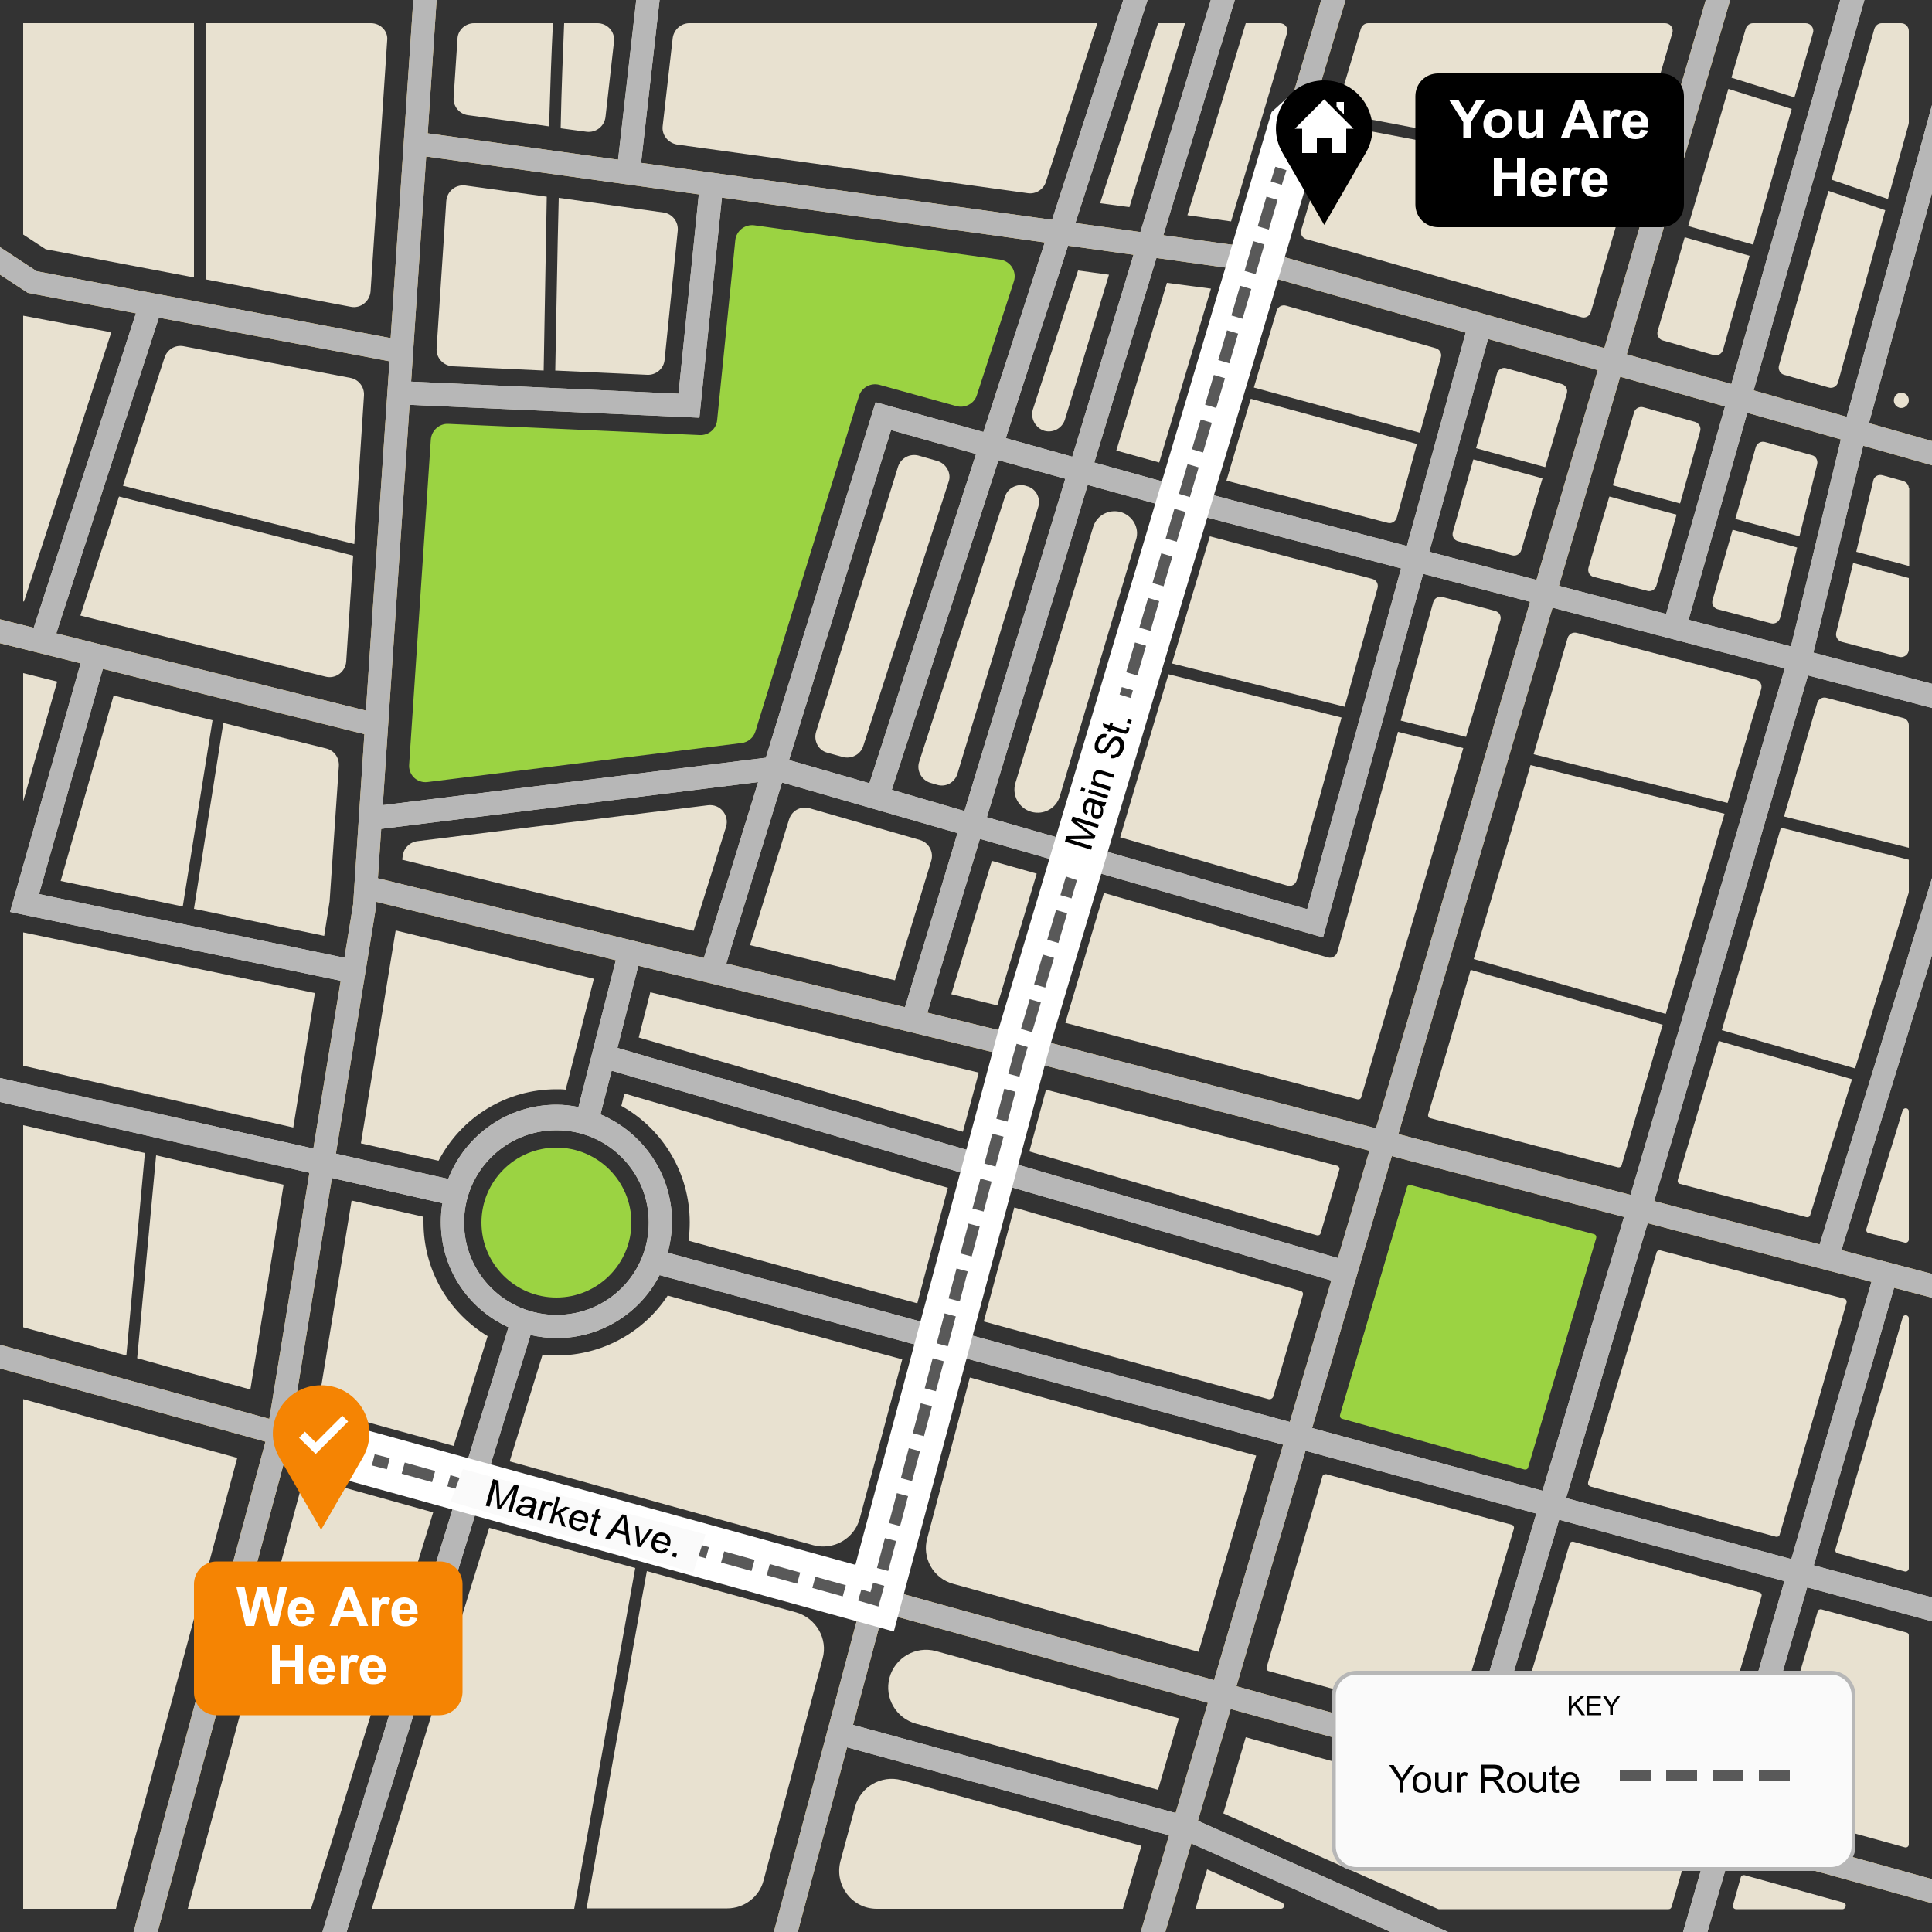 <?xml version="1.0" encoding="utf-8"?>
<!-- Generator: Adobe Illustrator 24.0.2, SVG Export Plug-In . SVG Version: 6.00 Build 0)  -->
<svg version="1.1" id="Layer_1" xmlns="http://www.w3.org/2000/svg" xmlns:xlink="http://www.w3.org/1999/xlink" x="0px" y="0px"
	 viewBox="0 0 500 500" style="enable-background:new 0 0 500 500;" xml:space="preserve">
<rect x="0" y="0" width="500" height="500" fill="#333333" stroke="none"/>
<style type="text/css">
	.st0{clip-path:url(#SVGID_2_);}
	.st1{fill:#E8E1D0;}
	.st2{fill:#FBD676;}
	.st3{clip-path:url(#SVGID_4_);}
	.st4{fill:#B7B7B7;}
	.st5{clip-path:url(#SVGID_6_);}
	.st6{fill:#9BD342;}
	.st7{clip-path:url(#SVGID_8_);fill:#FAFAFA;stroke:#FFFFFF;stroke-width:8;stroke-miterlimit:10;}
	.st8{clip-path:url(#SVGID_10_);}
	.st9{fill:#F58403;}
	.st10{fill:#FFFFFF;}
	.st11{clip-path:url(#SVGID_12_);}
	.st12{fill:#FAFAFA;stroke:#B7B7B7;stroke-miterlimit:10;}
	.st13{fill:none;stroke:#595959;stroke-width:3;stroke-miterlimit:10;}
	.st14{fill:none;stroke:#595959;stroke-width:3;stroke-miterlimit:10;stroke-dasharray:8.021,4.01;}
	.st15{fill:none;stroke:#595959;stroke-width:3;stroke-miterlimit:10;stroke-dasharray:8.171,4.086;}
	.st16{fill:none;stroke:#595959;stroke-width:3;stroke-miterlimit:10;stroke-dasharray:8,4;}
	.st17{fill:#FAFAFA;}
</style>
<g id="Object">
	<g>
		<g>
			<defs>
				<rect id="SVGID_1_" width="500" height="500"/>
			</defs>
			<clipPath id="SVGID_2_">
				<use xlink:href="#SVGID_1_"  style="overflow:visible;"/>
			</clipPath>
			<g class="st0">
				<g>
					
						<rect x="127.9" y="4.5" transform="matrix(0.113 -0.994 0.994 0.113 140.536 172.349)" class="st1" width="77.8" height="6"/>
					<polygon class="st1" points="187.3,46.5 181.3,45.9 175.6,101.9 102.6,98.6 102.3,104.6 181,108.1 					"/>
					<path class="st1" d="M475.2,328l43-140.1l34.1,9l1.5-5.8l-84.5-22.2l13.6-56.5l33-120.6l0.4-1.4l-5.8-1.6l-33.4,122.1
						l-13.6,56.4l-26.5-6.9l54.1-190.7l-5.8-1.6l-54.1,190.8l-61.3-16.1l16.4-59.4l-5.8-1.6l-16.4,59.5l-56.8-14.9l-24.1-6.7
						l43.1-141.9l-5.7-1.7l-43.1,142.1l-17.2-4.8L305-24.8l-5.7-1.8l-44.8,138.4l-27.9-7.7l-28.4,92L94,209l0.7,6l101.5-12.6
						L180.9,252l5.7,1.8l15.8-51.3l45.4,13.1L233,264.7l5.7,1.7l14.9-49.3l88.8,25.5l25.9-94.1l93.6,24.5l-40.7,138.9l-22,73.9
						l-226.4-61.6c0.7-2.6,1.1-5.3,1.1-8.1c0-12.1-7.4-23-18.5-27.7l2.9-11.3l190.4,55.5l1.7-5.8l-190.6-55.6l6.6-26l-5.8-1.5
						l-10.9,42.8c-1.9-0.4-3.8-0.6-5.7-0.6c-12.5,0-23.5,7.7-28,19.2L-9.7,276.8l-20.9,67.3l5.7,1.8l19.3-62l120.1,27.5
						c-0.3,1.6-0.4,3.3-0.4,4.9c0,11.8,6.8,22.3,17.5,27.2L76.4,522.9l5.7,1.8l55.2-179.2c2.2,0.5,4.5,0.8,6.8,0.8
						c11.2,0,21.5-6.3,26.6-16.3l226.9,61.7l-19.4,65.4l5.8,1.7l19.5-65.5l58.3,15.9l-30.9,107l-0.4,1.4l5.8,1.7l31.4-108.5
						l77.5,21.1l1.6-5.8l-77.4-21l22-76l-5.8-1.7l-22,76.1l-58.3-15.8l21.9-73.8l40.7-139.1l44.6,11.7l-42.9,139.9L475.2,328z
						 M255.4,211.5l26.1-86l24.3,6.7l56.8,14.9l-24.3,88.2L255.4,211.5z M230.8,204.4l27.6-85.3l17.3,4.8l-26.1,86L230.8,204.4z
						 M252.6,117.5L225,202.7l-20.8-6l26.4-85.4L252.6,117.5z M144,340.3c-13.2,0-23.9-10.7-23.9-23.9s10.7-23.9,23.9-23.9
						s23.9,10.7,23.9,23.9S157.3,340.3,144,340.3z"/>
					<polygon class="st1" points="93.6,248.8 10.1,231.4 27.8,168.9 22.1,167.3 2.6,236 92.4,254.7 					"/>
					
						<rect x="-22.5" y="119.5" transform="matrix(0.309 -0.951 0.951 0.309 -99.309 108.288)" class="st1" width="94.7" height="6"/>
					<polygon class="st1" points="216.4,445.2 214.8,451 305.2,475.7 423.8,528.4 425.1,529 427.6,523.5 307.5,470.1 					"/>
				</g>
				<path class="st2" d="M550.9,349.2l1.5-5.8l-190.5-49.9c19.7-67.3,40.5-138.3,57.4-196l128.2,36.4l1.6-5.8L421,91.7
					C440.5,25,454.4-22.7,454.6-23.7l-5.9-1.3c-0.5,1.9-14.3,49.2-33.5,115.1l-86.5-24.6l29.9-100.3l-5.8-1.7L322.9,63.9L110.7,34.5
					l3.9-58.6l-6-0.4l-7.5,112L9.5,70.2l-54.2-35.6l-3.3,5L7.2,75.8l93.6,17.7l-6.1,90.4l-130.3-32.5l-1.5,5.8L94.3,190l-2.9,44
					L69.7,367.2C-15.2,343.8-58.3,332-59,332v3.4l-0.5,2.5c2.5,0.5,55.4,15.1,128.2,35.2L24.1,538.9l5.8,1.6l44.6-165.7
					c44.7,12.3,96.4,26.6,148.2,41L193.6,525l5.8,1.5l29.1-109.1c28.4,7.9,56.8,15.7,84.1,23.3c-13.1,44.7-21.8,74.3-22.1,75.6
					l5.8,1.7c3.2-10.9,11.3-38.4,22.2-75.7c105.1,29.1,191.7,53.1,193.9,53.7l1.6-5.8c-71.4-19.8-136-37.7-194-53.8
					c11.3-38.6,25.4-86.7,40.2-137.2L550.9,349.2z M413.5,95.8c-16.9,57.8-37.7,129-57.4,196.2l-88-23.1L327,71.2L413.5,95.8z
					 M321.1,69.8l-58.9,197.7L97.8,227.3l12.5-186.8L321.1,69.8z M75.5,368.8l21.8-134v-0.1l0.1-1.3l163.2,39.8l-36.4,136.7
					C165.6,393.7,116,380,75.5,368.8z M314.2,434.8c-29.9-8.3-57.9-16-84.2-23.3l36.4-136.8l88,23.1
					C339.5,348.5,325.4,396.7,314.2,434.8z"/>
			</g>
		</g>
		<g>
			<defs>
				<rect id="SVGID_3_" width="500" height="500"/>
			</defs>
			<clipPath id="SVGID_4_">
				<use xlink:href="#SVGID_3_"  style="overflow:visible;"/>
			</clipPath>
			<g class="st3">
				<g>
					
						<rect x="127.9" y="4.5" transform="matrix(0.113 -0.994 0.994 0.113 140.536 172.349)" class="st4" width="77.8" height="6"/>
					<polygon class="st4" points="187.3,46.5 181.3,45.9 175.6,101.9 102.6,98.6 102.3,104.6 181,108.1 					"/>
					<path class="st4" d="M475.2,328l43-140.1l34.1,9l1.5-5.8l-84.5-22.2l13.6-56.5l33-120.6l0.4-1.4l-5.8-1.6l-33.4,122.1
						l-13.6,56.4l-26.5-6.9l54.1-190.7l-5.8-1.6l-54.1,190.8l-61.3-16.1l16.4-59.4l-5.8-1.6l-16.4,59.5l-56.8-14.9l-24.1-6.7
						l43.1-141.9l-5.7-1.7l-43.1,142.1l-17.2-4.8L305-24.8l-5.7-1.8l-44.8,138.4l-27.9-7.7l-28.4,92L94,209l0.7,6l101.5-12.6
						L180.9,252l5.7,1.8l15.8-51.3l45.4,13.1L233,264.7l5.7,1.7l14.9-49.3l88.8,25.5l25.9-94.1l93.6,24.5l-40.7,138.9l-22,73.9
						l-226.4-61.6c0.7-2.6,1.1-5.3,1.1-8.1c0-12.1-7.4-23-18.5-27.7l2.9-11.3l190.4,55.5l1.7-5.8l-190.6-55.6l6.6-26l-5.8-1.5
						l-10.9,42.8c-1.9-0.4-3.8-0.6-5.7-0.6c-12.5,0-23.5,7.7-28,19.2L-9.7,276.8l-20.9,67.3l5.7,1.8l19.3-62l120.1,27.5
						c-0.3,1.6-0.4,3.3-0.4,4.9c0,11.8,6.8,22.3,17.5,27.2L76.4,522.9l5.7,1.8l55.2-179.2c2.2,0.5,4.5,0.8,6.8,0.8
						c11.2,0,21.5-6.3,26.6-16.3l226.9,61.7l-19.4,65.4l5.8,1.7l19.5-65.5l58.3,15.9l-30.9,107l-0.4,1.4l5.8,1.7l31.4-108.5
						l77.5,21.1l1.6-5.8l-77.4-21l22-76l-5.8-1.7l-22,76.1l-58.3-15.8l21.9-73.8l40.7-139.1l44.6,11.7l-42.9,139.9L475.2,328z
						 M255.4,211.5l26.1-86l24.3,6.7l56.8,14.9l-24.3,88.2L255.4,211.5z M230.8,204.4l27.6-85.3l17.3,4.8l-26.1,86L230.8,204.4z
						 M252.6,117.5L225,202.7l-20.8-6l26.4-85.4L252.6,117.5z M144,340.3c-13.2,0-23.9-10.7-23.9-23.9s10.7-23.9,23.9-23.9
						s23.9,10.7,23.9,23.9S157.3,340.3,144,340.3z"/>
					<polygon class="st4" points="93.6,248.8 10.1,231.4 27.8,168.9 22.1,167.3 2.6,236 92.4,254.7 					"/>
					
						<rect x="-22.5" y="119.5" transform="matrix(0.309 -0.951 0.951 0.309 -99.309 108.288)" class="st4" width="94.7" height="6"/>
					<polygon class="st4" points="216.4,445.2 214.8,451 305.2,475.7 423.8,528.4 425.1,529 427.6,523.5 307.5,470.1 					"/>
				</g>
				<path class="st4" d="M550.9,349.2l1.5-5.8l-190.5-49.9c19.7-67.3,40.5-138.3,57.4-196l128.2,36.4l1.6-5.8L421,91.7
					C440.5,25,454.4-22.7,454.6-23.7l-5.9-1.3c-0.5,1.9-14.3,49.2-33.5,115.1l-86.5-24.6l29.9-100.3l-5.8-1.7L322.9,63.9L110.7,34.5
					l3.9-58.6l-6-0.4l-7.5,112L9.5,70.2l-54.2-35.6l-3.3,5L7.2,75.8l93.6,17.7l-6.1,90.4l-130.3-32.5l-1.5,5.8L94.3,190l-2.9,44
					L69.7,367.2C-15.2,343.8-58.3,332-59,332v3.4l-0.5,2.5c2.5,0.5,55.4,15.1,128.2,35.2L24.1,538.9l5.8,1.6l44.6-165.7
					c44.7,12.3,96.4,26.6,148.2,41L193.6,525l5.8,1.5l29.1-109.1c28.4,7.9,56.8,15.7,84.1,23.3c-13.1,44.7-21.8,74.3-22.1,75.6
					l5.8,1.7c3.2-10.9,11.3-38.4,22.2-75.7c105.1,29.1,191.7,53.1,193.9,53.7l1.6-5.8c-71.4-19.8-136-37.7-194-53.8
					c11.3-38.6,25.4-86.7,40.2-137.2L550.9,349.2z M413.5,95.8c-16.9,57.8-37.7,129-57.4,196.2l-88-23.1L327,71.2L413.5,95.8z
					 M321.1,69.8l-58.9,197.7L97.8,227.3l12.5-186.8L321.1,69.8z M75.5,368.8l21.8-134v-0.1l0.1-1.3l163.2,39.8l-36.4,136.7
					C165.6,393.7,116,380,75.5,368.8z M314.2,434.8c-29.9-8.3-57.9-16-84.2-23.3l36.4-136.8l88,23.1
					C339.5,348.5,325.4,396.7,314.2,434.8z"/>
			</g>
		</g>
		<g>
			<defs>
				<rect id="SVGID_5_" width="500" height="500"/>
			</defs>
			<clipPath id="SVGID_6_">
				<use xlink:href="#SVGID_5_"  style="overflow:visible;"/>
			</clipPath>
			<g class="st5">
				<path class="st1" d="M242.6,119.3l-4.9-1.4c-2.3-0.6-4.6,0.7-5.3,2.9l-21.2,68.6c-0.7,2.3,0.6,4.8,2.9,5.4l4,1.1
					c2.2,0.6,4.6-0.6,5.3-2.8l22.1-68.4C246.3,122.5,244.9,120,242.6,119.3z"/>
				<path class="st1" d="M270.3,111.5c2.3,0.6,4.6-0.7,5.3-2.9L287,71.1l-8-1.1l-11.7,36C266.6,108.3,268,110.8,270.3,111.5z"/>
				<path class="st1" d="M265.4,125.7c-2.2-0.6-4.6,0.6-5.3,2.8l-22.2,68.6c-0.8,2.3,0.6,4.8,2.9,5.5l1.7,0.5
					c2.3,0.7,4.6-0.6,5.3-2.9l20.9-69c0.7-2.3-0.6-4.8-3-5.4L265.4,125.7z"/>
				<path class="st1" d="M376,137.7c-0.3,1.1,0.3,2.1,1.4,2.4l13.9,3.6c1,0.3,2.1-0.3,2.4-1.3c1.8-6.3,3.7-12.5,5.5-18.6l-17.9-4.9
					L376,137.7z"/>
				<path class="st1" d="M405.5,101.8c0.3-1-0.3-2.1-1.3-2.4l-14.4-4.1c-1-0.3-2.1,0.3-2.4,1.4L382,116l17.9,4.9
					C401.8,114.4,403.7,108,405.5,101.8z"/>
				<polygon class="st1" points="313.4,74.7 302,73.2 288.9,116.6 300,119.7 				"/>
				<path class="st1" d="M317.4,124.4l41.7,10.9c1,0.3,2.1-0.3,2.4-1.4l5.2-19l-43-11.7L317.4,124.4z"/>
				<path class="st1" d="M372.9,92.5c0.3-1-0.3-2.1-1.4-2.4l-38.7-11c-1-0.3-2.1,0.3-2.4,1.3l-5.9,19.9l43,11.7L372.9,92.5z"/>
				<path class="st1" d="M204.2,212.1l-10.1,32.5l37.5,9.1l9.4-30.9c0.7-2.3-0.6-4.7-2.9-5.4l-28.5-8.2
					C207.2,208.5,204.9,209.8,204.2,212.1z"/>
				<path class="st6" d="M412.5,319.4l-47.4-12.7c-0.4-0.1-0.9,0.1-1,0.6l-17.3,58.9c-0.1,0.4,0.1,0.9,0.6,1l47.1,13.1
					c0.4,0.1,0.9-0.1,1-0.6l17.6-59.3C413.2,320,413,319.5,412.5,319.4z"/>
				<path class="st1" d="M346.1,301.7L270.7,282l-4.3,16l74.4,21.7c0.4,0.1,0.9-0.1,1-0.6l4.8-16.3
					C346.8,302.3,346.5,301.9,346.1,301.7z"/>
				<path class="st1" d="M246.7,409.9c20.2,5.6,41.3,11.4,63.5,17.6l14.9-50.8L251,356.5L240,398
					C238.5,403.1,241.5,408.5,246.7,409.9z"/>
				<path class="st1" d="M411.6,384.7l48,13c0.4,0.1,0.9-0.1,1-0.6l17.3-60c0.1-0.4-0.1-0.9-0.6-1l-47.6-12.5
					c-0.4-0.1-0.9,0.1-1,0.6L411,383.6C410.9,384.1,411.1,384.5,411.6,384.7z"/>
				<path class="st1" d="M187.9,214c0.9-3-1.5-6-4.7-5.6l-75.2,9.3c-2.1,0.3-3.6,1.9-3.8,4l-0.1,0.8l75.4,18.4L187.9,214z"/>
				<path class="st1" d="M126.2,345.8c-10.2-6.2-16.6-17.2-16.6-29.5c0-0.5,0-0.9,0-1.4L91,310.7l-8.8,53.8
					c11.1,3.1,22.8,6.3,35.2,9.7L126.2,345.8z"/>
				<path class="st1" d="M222.5,393l11-41.2l-60.7-16.5c-6.3,9.6-17.1,15.5-28.8,15.5c-1.2,0-2.4-0.1-3.6-0.2l-8.5,27.6
					c23.9,6.6,50.1,13.9,78.6,21.7C215.7,401.3,221.1,398.2,222.5,393z"/>
				<polygon class="st1" points="29.4,180 15.7,228 47.3,234.6 55,186.4 				"/>
				<path class="st1" d="M83.9,242.2l1.4-8.9l2.4-35.1c0.1-2.1-1.2-4-3.3-4.5l-26.6-6.6l-7.6,48.1L83.9,242.2z"/>
				<polygon class="st1" points="81.5,257 6,241.3 6,275.8 75.9,291.8 				"/>
				<polygon class="st1" points="6,174.2 6,207.4 14.8,176.4 				"/>
				<path class="st1" d="M455.8,178.3c0.3-1.1-0.3-2.2-1.4-2.4l-46.3-12.1c-1-0.3-2.1,0.3-2.4,1.3c-2.9,9.9-5.8,19.9-8.8,30.1
					l50.2,12.6L455.8,178.3z"/>
				<path class="st1" d="M446.3,210.6L396.1,198c-4.8,16.6-9.8,33.4-14.7,50.2l49.7,14.2L446.3,210.6z"/>
				<path class="st1" d="M369.6,288.4c-0.1,0.4,0.1,0.9,0.6,1l48.5,12.7c0.4,0.1,0.9-0.1,1-0.6l10.6-36.3L380.6,251
					C376.9,263.6,373.3,276.1,369.6,288.4z"/>
				<path class="st1" d="M113.5,300.4c5.9-11.3,17.5-18.5,30.5-18.5c0.8,0,1.6,0,2.4,0.1l7.3-28.7l-51.3-12.5l-9,55.1L113.5,300.4z"
					/>
				<path class="st1" d="M494,187.7c0-0.9-0.6-1.7-1.5-1.9l-19.8-5.2c-1-0.3-2.1,0.3-2.4,1.3l-8.6,29.4l32.3,8.1V187.7z"/>
				<path class="st1" d="M494,230.7v-8.2l-33.1-8.3l-15.3,52.4l34.5,9.9l13.8-45.2C494,231.1,494,230.9,494,230.7z"/>
				<path class="st1" d="M434.2,305.4c-0.1,0.4,0.1,0.9,0.6,1l32.7,8.6c0.4,0.1,0.9-0.1,1-0.6l10.8-35.1l-34.5-9.9L434.2,305.4z"/>
				<path class="st1" d="M342.2,382.2l-14.4,49.3c-0.1,0.4,0.1,0.9,0.6,1l47.7,13.2c0.4,0.1,0.9-0.1,1-0.6l14.7-49.5
					c0.1-0.4-0.1-0.9-0.6-1l-48-13.1C342.7,381.5,342.3,381.7,342.2,382.2z"/>
				<path class="st1" d="M230.2,434.2c-1.4,5.2,1.7,10.5,6.9,11.9l62.6,17.1l5.4-18.5c-20.5-5.7-41.6-11.5-62.9-17.4
					C237,425.9,231.6,429,230.2,434.2z"/>
				<path class="st1" d="M356.5,152.2c0.3-1.1-0.3-2.1-1.4-2.4l-42-11l-9.8,32.9l44.7,11.2L356.5,152.2z"/>
				<path class="st1" d="M289.9,216.7l43.3,12.5c1,0.3,2.1-0.3,2.4-1.4l11.6-42.1l-44.8-11.2L289.9,216.7z"/>
				<path class="st1" d="M329.5,361.5l7.7-26.4c0.1-0.4-0.1-0.9-0.6-1l-74.1-21.6l-7.9,29.5l73.7,20.1
					C328.9,362.2,329.3,361.9,329.5,361.5z"/>
				<path class="st1" d="M290,132.5c-3.1-0.8-6.2,0.9-7.1,3.9l-20.1,66.2c-1,3.2,0.9,6.6,4.1,7.5l0,0c3.2,0.9,6.5-0.9,7.4-4.1
					l19.7-66.3C295,136.6,293.1,133.4,290,132.5z"/>
				<polygon class="st1" points="258.1,260.2 268.3,226.1 256.7,222.8 246.2,257.3 				"/>
				<polygon class="st1" points="165.3,268.5 249.2,292.9 253.3,277.6 168.3,256.8 				"/>
				<path class="st6" d="M144,335.8c10.7,0,19.4-8.7,19.4-19.4S154.7,297,144,297s-19.4,8.7-19.4,19.4S133.3,335.8,144,335.8z"/>
				<path class="st1" d="M388.3,160.5c0.3-1.1-0.3-2.1-1.4-2.4l-13.6-3.6c-1-0.3-2.1,0.3-2.4,1.4l-8.4,30.6l16.9,4.2
					C382.5,180.5,385.4,170.5,388.3,160.5z"/>
				<path class="st1" d="M346.1,246.4c-0.3,1-1.4,1.7-2.4,1.4l-58-16.7l-10,33.6l75.6,19.8c0.4,0.1,0.9-0.1,1-0.6
					c8.8-29.9,17.7-60.5,26.4-90.3l-16.9-4.2L346.1,246.4z"/>
				<path class="st1" d="M237.4,337.3l7.9-29.9L161.6,283l-0.8,3.2c10.8,6,17.7,17.5,17.7,30.1c0,1.6-0.1,3.2-0.3,4.8L237.4,337.3z"
					/>
				<path class="st1" d="M435.4,480.9c-31.5-8.7-70.6-19.6-113-31.3l-5.8,19.7L372,494c0.1,0,0.2,0.1,0.3,0.1h59.5
					c0.4,0,0.7-0.2,0.8-0.6l3.3-11.5C436.1,481.4,435.9,481,435.4,480.9z"/>
				<path class="st1" d="M455.3,412.1L407.2,399c-0.4-0.1-0.9,0.1-1,0.6l-14.7,49.5c-0.1,0.4,0.1,0.9,0.6,1l48.4,13.4
					c0.4,0.1,0.9-0.1,1-0.6l14.4-49.9C456,412.7,455.8,412.2,455.3,412.1z"/>
				<path class="st1" d="M493.4,422.5l-22-6c-0.4-0.1-0.9,0.1-1,0.6L455.9,467c-0.1,0.4,0.1,0.9,0.6,1l36.5,10.1
					c0.5,0.1,1-0.2,1-0.8v-54.1C494,422.9,493.8,422.6,493.4,422.5z"/>
				<path class="st1" d="M37.5,298.4L6,291.2v52.3c8.1,2.2,17,4.7,26.7,7.3L37.5,298.4z"/>
				<path class="st1" d="M64.8,359.6l8.6-53l-33-7.6l-4.9,52.5C44.7,354.1,54.4,356.8,64.8,359.6z"/>
				<polygon class="st1" points="78.7,382.1 48.6,494 80.5,494 112.1,391.4 				"/>
				<path class="st1" d="M221.3,467.6l-3.8,14.1c-1.6,6.2,3,12.3,9.4,12.3h63.7l4.8-16.3l-62.1-17
					C228.1,459.3,222.7,462.4,221.3,467.6z"/>
				<path class="st1" d="M126.6,395.4L96.2,494h52.4c5.6-31.1,12.4-69.3,15.8-88.2C151.6,402.3,139,398.8,126.6,395.4z"/>
				<path class="st1" d="M206.1,417.3c-13-3.6-25.9-7.2-38.7-10.7c-0.4,2.2-0.8,4.5-1.3,7.1c-2,11.5-4.8,26.8-7.5,42.1
					c-2.4,13.6-4.9,27.2-6.8,38.1h36.4c4.4,0,8.3-3,9.4-7.2l15.3-57.5C214.3,424.1,211.2,418.8,206.1,417.3z"/>
				<path class="st1" d="M331.8,492.4l-19.4-8.6l-3,10.2h22.1C332.4,494,332.6,492.8,331.8,492.4z"/>
				<path class="st1" d="M493.4,340.4c-0.4-0.1-0.9,0.1-1,0.6L475,401c-0.1,0.4,0.1,0.9,0.6,1l17.4,4.7c0.5,0.1,1-0.3,1-0.8v-64.8
					C494,340.8,493.7,340.5,493.4,340.4z"/>
				<path class="st1" d="M477.1,492.4l-25.6-7.1c-0.4-0.1-0.9,0.1-1,0.6l-2,7.1c-0.2,0.5,0.2,1.1,0.8,1.1h27.6
					C477.8,494,478,492.6,477.1,492.4z"/>
				<polygon class="st1" points="50.2,71.8 50.2,6 6,6 6,60.7 11.8,64.5 				"/>
				<path class="st1" d="M90.8,79.4c2.5,0.5,4.9-1.4,5.1-4l4.3-64.9C100.5,8.1,98.5,6,96,6H53.2v66.3L90.8,79.4z"/>
				<path class="st1" d="M6,362.1V494h24l31.4-116.7C41,371.7,22.3,366.6,6,362.1z"/>
				<path class="st1" d="M460.4,94.6c-0.3,1,0.3,2.1,1.3,2.4l11.6,3.3c1,0.3,2.1-0.3,2.4-1.4l12.2-44.5l-14.7-5L460.4,94.6z"/>
				<path class="st1" d="M493.9,32.3c0-0.2,0.1-0.3,0.1-0.5V8c0-1.1-0.9-2-2-2h-5c-0.9,0-1.6,0.6-1.9,1.4L474,46.5l14.6,5
					L493.9,32.3z"/>
				<path class="st1" d="M492.4,287.4l-9.4,30.7c-0.1,0.4,0.1,0.9,0.6,1l9.4,2.5c0.5,0.1,1-0.3,1-0.8v-33.2
					C494,286.7,492.7,286.5,492.4,287.4z"/>
				<path class="st1" d="M151.8,34.1c2.4,0.3,4.6-1.4,4.9-3.8l2.2-19.5c0.3-2.6-1.7-4.8-4.3-4.8H146c-0.3,7.5-0.7,16.9-0.9,27.2
					L151.8,34.1z"/>
				<path class="st1" d="M122.7,6c-2.3,0-4.2,1.8-4.3,4l-1,15.2c-0.2,2.3,1.5,4.3,3.7,4.6l21,2.9c0.3-9.8,0.6-19.1,1-26.7H122.7z"/>
				<polygon class="st1" points="28.8,86 6,81.7 6,155.6 6.2,155.7 				"/>
				<path class="st1" d="M338.1,61.9l71.2,20.2c1,0.3,2.1-0.3,2.4-1.3c3.5-12.1,6.9-23.5,10-34.1l-76.8-14.6l-8.1,27.3
					C336.4,60.5,337,61.6,338.1,61.9z"/>
				<path class="st1" d="M432.8,8.5c0.4-1.3-0.6-2.5-1.9-2.5h-76.8c-0.9,0-1.6,0.6-1.9,1.4l-6.5,21.8l76.8,14.6
					C426.4,30.4,429.9,18.5,432.8,8.5z"/>
				<path class="st1" d="M440,111.6c0.3-1-0.3-2.1-1.3-2.4l-13.4-3.8c-1-0.3-2.1,0.3-2.4,1.3c-1.8,6.2-3.7,12.5-5.5,18.9l17.4,4.7
					L440,111.6z"/>
				<path class="st1" d="M411.1,146.9c-0.3,1.1,0.3,2.2,1.4,2.4l13.8,3.6c1,0.3,2.1-0.3,2.4-1.4l5.2-18.3l-17.4-4.7
					C414.7,134.5,412.9,140.6,411.1,146.9z"/>
				<path class="st1" d="M491.5,105.5c1.2,0.4,2.5-0.6,2.5-1.9c0-2.3-3.2-2.7-3.8-0.5l0,0C489.9,104.1,490.5,105.2,491.5,105.5
					L491.5,105.5z"/>
				<path class="st1" d="M443.2,155.3c-0.3,1.1,0.3,2.1,1.4,2.4l13.7,3.6c1.1,0.3,2.1-0.4,2.4-1.4l4.4-18.2l-16.7-4.6L443.2,155.3z"
					/>
				<path class="st1" d="M470.3,120.1c0.2-1-0.4-2.1-1.4-2.3l-12.1-3.4c-1-0.3-2.1,0.3-2.4,1.3l-5.3,18.6l16.6,4.5L470.3,120.1z"/>
				<path class="st1" d="M333.1,8.5c0.4-1.3-0.6-2.5-1.9-2.5h-8.8l-15.1,49.7l11.3,1.6L333.1,8.5z"/>
				<path class="st1" d="M436.9,58.5l16.8,4.8l10-35.1L447.3,23C444.3,33.4,440.8,45.3,436.9,58.5z"/>
				<path class="st1" d="M469.2,8.5c0.4-1.2-0.6-2.5-1.9-2.5h-13.6c-0.9,0-1.6,0.6-1.9,1.4c-1.1,3.9-2.4,8.1-3.7,12.7l16.3,5.1
					L469.2,8.5z"/>
				<path class="st1" d="M429,85.7c-0.3,1,0.3,2.1,1.3,2.4l13.2,3.8c1,0.3,2.1-0.3,2.4-1.3l6.9-24.4L436,61.4
					C433.8,69.1,431.5,77.2,429,85.7z"/>
				<path class="st6" d="M110.6,202.4l81.3-10.1c1.7-0.2,3.1-1.4,3.6-3l26.8-86.8c0.7-2.2,3-3.5,5.3-2.9l19.9,5.5
					c2.2,0.6,4.6-0.6,5.3-2.8l9.6-29.5c0.8-2.6-0.9-5.2-3.5-5.6l-63.7-8.9c-2.4-0.3-4.6,1.4-4.9,3.8l-4.7,46.6
					c-0.2,2.3-2.2,4-4.5,3.9l-65.1-2.9c-2.3-0.1-4.3,1.7-4.5,4l-5.6,84C105.6,200.5,107.9,202.7,110.6,202.4z"/>
				<polygon class="st1" points="306.7,6 299.7,6 284.7,52.6 292.3,53.6 				"/>
				<path class="st1" d="M117.1,94.8l23.6,1.1c0.2-11.5,0.5-28.1,0.8-45L120.4,48c-2.5-0.3-4.7,1.5-4.9,4L113,90.1
					C112.8,92.6,114.7,94.6,117.1,94.8z"/>
				<path class="st1" d="M167.5,97c2.3,0.1,4.3-1.6,4.5-3.9l3.4-33.4c0.2-2.3-1.4-4.4-3.7-4.7l-27.1-3.8c-0.4,15-0.6,30.6-0.9,44.7
					L167.5,97z"/>
				<path class="st1" d="M84.2,175.1c2.6,0.7,5.2-1.2,5.4-3.9l1.8-27.4l-60.6-15.3l-10,30.8L84.2,175.1z"/>
				<path class="st1" d="M94.2,102.3c0.1-2.2-1.4-4.1-3.5-4.5l-43.2-8.2c-2.1-0.4-4.2,0.8-4.9,2.9l-10.8,33.2l59.9,15.1L94.2,102.3z
					"/>
				<path class="st1" d="M175.2,37.4L266,50c2.1,0.3,4.1-1,4.7-3L284,6H178.4c-2.2,0-4,1.7-4.3,3.8l-2.6,22.8
					C171.2,34.9,172.9,37,175.2,37.4z"/>
				<path class="st1" d="M476.6,166.1l14.9,3.9c1.2,0.3,2.5-0.6,2.5-1.9v-18.5l-14.4-3.9l-4.4,18.1
					C475,164.8,475.6,165.8,476.6,166.1z"/>
				<path class="st1" d="M494,126.4c0-0.9-0.6-1.6-1.4-1.9l-5.4-1.5c-1.1-0.3-2.2,0.3-2.4,1.4l-4.4,18.4l13.7,3.7v-20.1H494z"/>
			</g>
		</g>
		<g>
			<defs>
				<rect id="SVGID_7_" width="500" height="500"/>
			</defs>
			<clipPath id="SVGID_8_">
				<use xlink:href="#SVGID_7_"  style="overflow:visible;"/>
			</clipPath>
			<polygon class="st7" points="333.7,30.2 332.6,31.2 322.9,63.9 304.6,125.5 262.3,267.4 224.2,409.9 93.5,373.9 92.5,379.7 
				228.5,417.3 266.5,274.7 268.1,268.9 336.4,39.4 339.2,32.9 			"/>
		</g>
		<g>
			<defs>
				<rect id="SVGID_9_" width="500" height="500"/>
			</defs>
			<clipPath id="SVGID_10_">
				<use xlink:href="#SVGID_9_"  style="overflow:visible;"/>
			</clipPath>
			<g class="st8">
				<path class="st9" d="M83.1,395.9l-10.8-18.7c-4.8-8.3,1.2-18.7,10.8-18.7l0,0c9.6,0,15.6,10.4,10.8,18.7L83.1,395.9z"/>
				<g>
					<polygon class="st10" points="81.7,376.3 77.4,372.1 78.9,370.5 81.7,373.3 88.6,366.4 90.1,367.9 					"/>
				</g>
			</g>
		</g>
		<g>
			<defs>
				<rect id="SVGID_11_" width="500" height="500"/>
			</defs>
			<clipPath id="SVGID_12_">
				<use xlink:href="#SVGID_11_"  style="overflow:visible;"/>
			</clipPath>
			<g class="st11">
				<path d="M342.7,58.2l-10.8-18.7c-4.8-8.3,1.2-18.7,10.8-18.7l0,0c9.6,0,15.6,10.4,10.8,18.7L342.7,58.2z"/>
				<path class="st10" d="M348.4,33.3v6.3h-3.8v-3.8h-3.8v3.8H337v-6.3h-1.9l7.6-7.6l7.6,7.6H348.4z M347.8,29.6v-3.2h-1.9v1.3
					L347.8,29.6z"/>
			</g>
		</g>
	</g>
	<path d="M429.9,58.8h-57.7c-3.3,0-5.9-2.6-5.9-5.9v-28c0-3.3,2.6-5.9,5.9-5.9h57.7c3.3,0,5.9,2.6,5.9,5.9v28
		C435.8,56.2,433.2,58.8,429.9,58.8z"/>
	<g>
		<path class="st10" d="M378.7,35.8v-4.2l-3.7-5.8h2.4l2.4,4l2.3-4h2.3l-3.7,5.8v4.2H378.7z"/>
		<path class="st10" d="M383.9,32c0-0.6,0.2-1.3,0.5-1.9s0.8-1.1,1.3-1.4c0.6-0.3,1.2-0.5,1.9-0.5c1.1,0,2,0.4,2.7,1.1
			s1.1,1.6,1.1,2.7s-0.4,2-1.1,2.7s-1.6,1.1-2.7,1.1c-0.7,0-1.3-0.2-1.9-0.5s-1.1-0.7-1.4-1.3S383.9,32.9,383.9,32z M385.9,32.1
			c0,0.7,0.2,1.3,0.5,1.7s0.8,0.6,1.3,0.6s0.9-0.2,1.3-0.6c0.3-0.4,0.5-0.9,0.5-1.7c0-0.7-0.2-1.3-0.5-1.6c-0.3-0.4-0.8-0.6-1.3-0.6
			s-0.9,0.2-1.3,0.6S385.9,31.4,385.9,32.1z"/>
		<path class="st10" d="M397.7,35.8v-1.1c-0.3,0.4-0.6,0.7-1,0.9s-0.9,0.3-1.4,0.3s-0.9-0.1-1.3-0.3s-0.7-0.5-0.8-0.9
			s-0.3-0.9-0.3-1.6v-4.6h1.9v3.3c0,1,0,1.6,0.1,1.9c0.1,0.2,0.2,0.4,0.4,0.5s0.4,0.2,0.7,0.2c0.3,0,0.6-0.1,0.9-0.3
			s0.4-0.4,0.5-0.7s0.1-0.9,0.1-2v-3.1h1.9v7.3h-1.7V35.8z"/>
		<path class="st10" d="M413.9,35.8h-2.2l-0.9-2.3h-4l-0.8,2.3h-2.1l3.9-10h2.1L413.9,35.8z M410.2,31.8l-1.4-3.7l-1.4,3.7H410.2z"
			/>
		<path class="st10" d="M416.8,35.8h-1.9v-7.3h1.8v1c0.3-0.5,0.6-0.8,0.8-1c0.2-0.2,0.5-0.2,0.8-0.2c0.4,0,0.9,0.1,1.3,0.4l-0.6,1.7
			c-0.3-0.2-0.6-0.3-0.9-0.3s-0.5,0.1-0.7,0.2s-0.3,0.4-0.4,0.8s-0.2,1.2-0.2,2.4L416.8,35.8L416.8,35.8z"/>
		<path class="st10" d="M424.6,33.5l1.9,0.3c-0.2,0.7-0.6,1.2-1.2,1.6c-0.5,0.4-1.2,0.6-2,0.6c-1.3,0-2.2-0.4-2.8-1.2
			c-0.5-0.7-0.7-1.5-0.7-2.5c0-1.2,0.3-2.1,0.9-2.8s1.4-1,2.4-1c1.1,0,1.9,0.4,2.6,1.1s0.9,1.8,0.9,3.3h-4.8c0,0.6,0.2,1,0.5,1.3
			s0.7,0.5,1.1,0.5c0.3,0,0.6-0.1,0.8-0.2S424.5,33.8,424.6,33.5z M424.7,31.5c0-0.6-0.2-1-0.4-1.3s-0.6-0.4-1-0.4s-0.8,0.2-1,0.5
			s-0.4,0.7-0.4,1.2C421.9,31.5,424.7,31.5,424.7,31.5z"/>
		<path class="st10" d="M386.6,50.8v-10h2v3.9h4v-3.9h2v10h-2v-4.4h-4v4.4H386.6z"/>
		<path class="st10" d="M400.9,48.5l1.9,0.3c-0.2,0.7-0.6,1.2-1.2,1.6c-0.5,0.4-1.2,0.6-2,0.6c-1.3,0-2.2-0.4-2.8-1.2
			c-0.5-0.7-0.7-1.5-0.7-2.5c0-1.2,0.3-2.1,0.9-2.8s1.4-1,2.4-1c1.1,0,1.9,0.4,2.6,1.1s0.9,1.8,0.9,3.3h-4.8c0,0.6,0.2,1,0.5,1.3
			s0.7,0.5,1.1,0.5c0.3,0,0.6-0.1,0.8-0.2S400.8,48.8,400.9,48.5z M401,46.5c0-0.6-0.2-1-0.4-1.3s-0.6-0.4-1-0.4s-0.8,0.2-1,0.5
			s-0.4,0.7-0.4,1.2H401z"/>
		<path class="st10" d="M406.3,50.8h-1.9v-7.3h1.8v1c0.3-0.5,0.6-0.8,0.8-1c0.2-0.2,0.5-0.2,0.8-0.2c0.4,0,0.9,0.1,1.3,0.4l-0.6,1.7
			c-0.3-0.2-0.6-0.3-0.9-0.3s-0.5,0.1-0.7,0.2s-0.3,0.4-0.4,0.8c-0.1,0.4-0.2,1.2-0.2,2.4L406.3,50.8L406.3,50.8z"/>
		<path class="st10" d="M414.1,48.5l1.9,0.3c-0.2,0.7-0.6,1.2-1.2,1.6c-0.5,0.4-1.2,0.6-2,0.6c-1.3,0-2.2-0.4-2.8-1.2
			c-0.5-0.7-0.7-1.5-0.7-2.5c0-1.2,0.3-2.1,0.9-2.8s1.4-1,2.4-1c1.1,0,1.9,0.4,2.6,1.1s0.9,1.8,0.9,3.3h-4.8c0,0.6,0.2,1,0.5,1.3
			s0.7,0.5,1.1,0.5c0.3,0,0.6-0.1,0.8-0.2S414,48.8,414.1,48.5z M414.2,46.5c0-0.6-0.2-1-0.4-1.3s-0.6-0.4-1-0.4s-0.8,0.2-1,0.5
			s-0.4,0.7-0.4,1.2H414.2z"/>
	</g>
	<path class="st9" d="M113.7,443.9H56.1c-3.3,0-5.9-2.6-5.9-5.9v-28c0-3.3,2.6-5.9,5.9-5.9h57.7c3.3,0,5.9,2.6,5.9,5.9v28
		C119.6,441.2,117,443.9,113.7,443.9z"/>
	<path class="st12" d="M473.8,483.7H351.1c-3.3,0-5.9-2.6-5.9-5.9v-39c0-3.3,2.6-5.9,5.9-5.9h122.7c3.3,0,5.9,2.6,5.9,5.9v39
		C479.7,481,477,483.7,473.8,483.7z"/>
	<g>
		<path class="st10" d="M63.6,420.8l-2.4-10h2.1l1.5,6.9l1.8-6.9H69l1.8,7l1.5-7h2l-2.4,10h-2.1l-2-7.5l-2,7.5H63.6z"/>
		<path class="st10" d="M79.3,418.5l1.9,0.3c-0.2,0.7-0.6,1.2-1.2,1.6c-0.5,0.4-1.2,0.5-2,0.5c-1.3,0-2.2-0.4-2.8-1.2
			c-0.5-0.7-0.7-1.5-0.7-2.5c0-1.2,0.3-2.1,0.9-2.8c0.6-0.7,1.4-1,2.4-1c1.1,0,1.9,0.4,2.6,1.1c0.6,0.7,0.9,1.8,0.9,3.3h-4.8
			c0,0.6,0.2,1,0.5,1.3s0.7,0.5,1.1,0.5c0.3,0,0.6-0.1,0.8-0.2S79.2,418.9,79.3,418.5z M79.4,416.6c0-0.6-0.2-1-0.4-1.3
			c-0.3-0.3-0.6-0.4-1-0.4s-0.8,0.2-1,0.5c-0.3,0.3-0.4,0.7-0.4,1.2L79.4,416.6L79.4,416.6z"/>
		<path class="st10" d="M95.3,420.8h-2.2l-0.9-2.3h-4l-0.8,2.3h-2.1l3.9-10h2.1L95.3,420.8z M91.6,416.9l-1.4-3.7l-1.4,3.7H91.6z"/>
		<path class="st10" d="M98.2,420.8h-1.9v-7.3h1.8v1c0.3-0.5,0.6-0.8,0.8-1c0.2-0.2,0.5-0.2,0.8-0.2c0.4,0,0.9,0.1,1.3,0.4l-0.6,1.7
			c-0.3-0.2-0.6-0.3-0.9-0.3s-0.5,0.1-0.7,0.2s-0.3,0.4-0.4,0.8s-0.2,1.2-0.2,2.4L98.2,420.8L98.2,420.8z"/>
		<path class="st10" d="M106.1,418.5l1.9,0.3c-0.2,0.7-0.6,1.2-1.2,1.6c-0.5,0.4-1.2,0.5-2,0.5c-1.3,0-2.2-0.4-2.8-1.2
			c-0.5-0.7-0.7-1.5-0.7-2.5c0-1.2,0.3-2.1,0.9-2.8c0.6-0.7,1.4-1,2.4-1c1.1,0,1.9,0.4,2.6,1.1c0.6,0.7,0.9,1.8,0.9,3.3h-4.8
			c0,0.6,0.2,1,0.5,1.3s0.7,0.5,1.1,0.5c0.3,0,0.6-0.1,0.8-0.2S106,418.9,106.1,418.5z M106.2,416.6c0-0.6-0.2-1-0.4-1.3
			c-0.3-0.3-0.6-0.4-1-0.4s-0.8,0.2-1,0.5c-0.3,0.3-0.4,0.7-0.4,1.2L106.2,416.6L106.2,416.6z"/>
		<path class="st10" d="M70.4,435.8v-10h2v3.9h4v-3.9h2v10h-2v-4.4h-4v4.4H70.4z"/>
		<path class="st10" d="M84.7,433.5l1.9,0.3c-0.2,0.7-0.6,1.2-1.2,1.6c-0.5,0.4-1.2,0.5-2,0.5c-1.3,0-2.2-0.4-2.8-1.2
			c-0.5-0.7-0.7-1.5-0.7-2.5c0-1.2,0.3-2.1,0.9-2.8c0.6-0.7,1.4-1,2.4-1c1.1,0,1.9,0.4,2.6,1.1c0.6,0.7,0.9,1.8,0.9,3.3h-4.8
			c0,0.6,0.2,1,0.5,1.3s0.7,0.5,1.1,0.5c0.3,0,0.6-0.1,0.8-0.2S84.6,433.9,84.7,433.5z M84.8,431.6c0-0.6-0.2-1-0.4-1.3
			c-0.3-0.3-0.6-0.4-1-0.4s-0.8,0.2-1,0.5c-0.3,0.3-0.4,0.7-0.4,1.2L84.8,431.6L84.8,431.6z"/>
		<path class="st10" d="M90.1,435.8h-1.9v-7.3H90v1c0.3-0.5,0.6-0.8,0.8-1c0.2-0.2,0.5-0.2,0.8-0.2c0.4,0,0.9,0.1,1.3,0.4l-0.6,1.7
			c-0.3-0.2-0.6-0.3-0.9-0.3s-0.5,0.1-0.7,0.2s-0.3,0.4-0.4,0.8s-0.2,1.2-0.2,2.4L90.1,435.8L90.1,435.8z"/>
		<path class="st10" d="M97.9,433.5l1.9,0.3c-0.2,0.7-0.6,1.2-1.2,1.6c-0.5,0.4-1.2,0.5-2,0.5c-1.3,0-2.2-0.4-2.8-1.2
			c-0.5-0.7-0.7-1.5-0.7-2.5c0-1.2,0.3-2.1,0.9-2.8c0.6-0.7,1.4-1,2.4-1c1.1,0,1.9,0.4,2.6,1.1c0.6,0.7,0.9,1.8,0.9,3.3h-4.8
			c0,0.6,0.2,1,0.5,1.3s0.7,0.5,1.1,0.5c0.3,0,0.6-0.1,0.8-0.2S97.8,433.9,97.9,433.5z M98,431.6c0-0.6-0.2-1-0.4-1.3
			c-0.3-0.3-0.6-0.4-1-0.4s-0.8,0.2-1,0.5c-0.3,0.3-0.4,0.7-0.4,1.2L98,431.6L98,431.6z"/>
	</g>
	<g>
		<g>
			<line class="st13" x1="331.5" y1="43.6" x2="330.3" y2="47.4"/>
			<polyline class="st14" points="329.2,51.3 263.6,273.7 227.9,408.1 			"/>
			<polyline class="st13" points="227.4,410 226.3,413.9 222.5,412.8 			"/>
			<line class="st15" x1="218.5" y1="411.7" x2="102.4" y2="379.4"/>
			<line class="st13" x1="100.5" y1="378.8" x2="96.6" y2="377.8"/>
		</g>
	</g>
	<g>
		<path d="M406,443.9v-5h0.7v2.5l2.5-2.5h0.9l-2.1,2l2.2,3h-0.9l-1.8-2.5l-0.8,0.8v1.7H406z"/>
		<path d="M410.7,443.9v-5h3.6v0.6h-3v1.5h2.8v0.6h-2.8v1.7h3.1v0.6L410.7,443.9L410.7,443.9z"/>
		<path d="M416.7,443.9v-2.1l-1.9-2.9h0.8l1,1.5c0.2,0.3,0.4,0.6,0.5,0.8c0.2-0.3,0.3-0.6,0.5-0.9l1-1.5h0.8l-2,2.9v2.1h-0.7V443.9z
			"/>
	</g>
	<g>
		<path d="M362.3,463.9v-3l-2.8-4.1h1.2l1.4,2.2c0.3,0.4,0.5,0.8,0.7,1.2c0.2-0.4,0.5-0.8,0.8-1.3l1.4-2.1h1.1l-2.9,4.1v3
			L362.3,463.9L362.3,463.9z"/>
		<path d="M365.6,461.3c0-1,0.3-1.7,0.8-2.1c0.4-0.4,1-0.6,1.6-0.6c0.7,0,1.3,0.2,1.7,0.7c0.5,0.5,0.7,1.1,0.7,1.9
			c0,0.7-0.1,1.2-0.3,1.6c-0.2,0.4-0.5,0.7-0.9,0.9c-0.4,0.2-0.8,0.3-1.3,0.3c-0.7,0-1.3-0.2-1.8-0.7
			C365.8,462.9,365.6,462.2,365.6,461.3z M366.5,461.3c0,0.7,0.1,1.2,0.4,1.5s0.7,0.5,1.1,0.5s0.8-0.2,1.1-0.5s0.4-0.8,0.4-1.5
			c0-0.6-0.1-1.1-0.4-1.5c-0.3-0.3-0.7-0.5-1.1-0.5s-0.8,0.2-1.1,0.5S366.5,460.7,366.5,461.3z"/>
		<path d="M374.9,463.9v-0.8c-0.4,0.6-1,0.9-1.6,0.9c-0.3,0-0.6-0.1-0.9-0.2s-0.5-0.3-0.6-0.4c-0.1-0.2-0.2-0.4-0.3-0.7
			c0-0.2-0.1-0.4-0.1-0.8v-3.2h0.9v2.9c0,0.5,0,0.8,0.1,0.9c0.1,0.2,0.2,0.4,0.4,0.5c0.2,0.1,0.4,0.2,0.7,0.2s0.5-0.1,0.7-0.2
			s0.4-0.3,0.5-0.6c0.1-0.2,0.1-0.6,0.1-1v-2.8h0.9v5.2h-0.8V463.9z"/>
		<path d="M377,463.9v-5.2h0.8v0.8c0.2-0.4,0.4-0.6,0.6-0.7s0.4-0.2,0.6-0.2c0.3,0,0.6,0.1,0.9,0.3l-0.3,0.8
			c-0.2-0.1-0.4-0.2-0.6-0.2s-0.4,0.1-0.5,0.2c-0.2,0.1-0.3,0.3-0.3,0.5c-0.1,0.3-0.1,0.7-0.1,1v2.7L377,463.9L377,463.9z"/>
		<path d="M383.3,463.9v-7.2h3.2c0.6,0,1.1,0.1,1.5,0.2c0.3,0.1,0.6,0.4,0.8,0.7s0.3,0.7,0.3,1.1c0,0.5-0.2,0.9-0.5,1.3
			s-0.8,0.6-1.5,0.7c0.3,0.1,0.4,0.2,0.6,0.4c0.3,0.3,0.5,0.6,0.8,1l1.2,1.9h-1.2l-0.9-1.5c-0.3-0.4-0.5-0.8-0.7-1s-0.3-0.4-0.5-0.5
			c-0.1-0.1-0.3-0.2-0.4-0.2s-0.3,0-0.5,0h-1.1v3.2h-1.1V463.9z M384.2,459.9h2c0.4,0,0.8,0,1-0.1s0.4-0.2,0.6-0.4
			c0.1-0.2,0.2-0.4,0.2-0.6c0-0.3-0.1-0.6-0.4-0.8c-0.2-0.2-0.6-0.3-1.2-0.3h-2.3L384.2,459.9L384.2,459.9z"/>
		<path d="M390,461.3c0-1,0.3-1.7,0.8-2.1c0.4-0.4,1-0.6,1.6-0.6c0.7,0,1.3,0.2,1.7,0.7c0.5,0.5,0.7,1.1,0.7,1.9
			c0,0.7-0.1,1.2-0.3,1.6c-0.2,0.4-0.5,0.7-0.9,0.9c-0.4,0.2-0.8,0.3-1.3,0.3c-0.7,0-1.3-0.2-1.8-0.7
			C390.3,462.9,390,462.2,390,461.3z M390.9,461.3c0,0.7,0.1,1.2,0.4,1.5s0.7,0.5,1.1,0.5s0.8-0.2,1.1-0.5s0.4-0.8,0.4-1.5
			c0-0.6-0.1-1.1-0.4-1.5c-0.3-0.3-0.7-0.5-1.1-0.5s-0.8,0.2-1.1,0.5S390.9,460.7,390.9,461.3z"/>
		<path d="M399.3,463.9v-0.8c-0.4,0.6-1,0.9-1.6,0.9c-0.3,0-0.6-0.1-0.9-0.2s-0.5-0.3-0.6-0.4c-0.1-0.2-0.2-0.4-0.3-0.7
			c0-0.2-0.1-0.4-0.1-0.8v-3.2h0.9v2.9c0,0.5,0,0.8,0.1,0.9c0.1,0.2,0.2,0.4,0.4,0.5c0.2,0.1,0.4,0.2,0.7,0.2s0.5-0.1,0.7-0.2
			s0.4-0.3,0.5-0.6c0.1-0.2,0.1-0.6,0.1-1v-2.8h0.9v5.2h-0.8V463.9z"/>
		<path d="M403.4,463.1l0.1,0.8c-0.2,0.1-0.5,0.1-0.7,0.1c-0.3,0-0.6-0.1-0.7-0.2s-0.3-0.2-0.4-0.4c-0.1-0.2-0.1-0.5-0.1-1v-3H401
			v-0.7h0.6v-1.3l0.9-0.5v1.8h0.9v0.7h-0.9v3c0,0.3,0,0.4,0,0.5s0.1,0.1,0.2,0.2c0.1,0,0.2,0.1,0.3,0.1
			C403.1,463.2,403.3,463.2,403.4,463.1z"/>
		<path d="M407.8,462.3l0.9,0.1c-0.1,0.5-0.4,0.9-0.8,1.2s-0.9,0.4-1.5,0.4c-0.8,0-1.4-0.2-1.8-0.7s-0.7-1.1-0.7-2s0.2-1.5,0.7-2
			s1-0.7,1.7-0.7s1.3,0.2,1.7,0.7s0.7,1.1,0.7,2c0,0.1,0,0.1,0,0.2h-3.9c0,0.6,0.2,1,0.5,1.3s0.7,0.5,1.1,0.5c0.3,0,0.6-0.1,0.8-0.3
			S407.7,462.6,407.8,462.3z M404.9,460.8h2.9c0-0.4-0.1-0.8-0.3-1c-0.3-0.3-0.6-0.5-1.1-0.5c-0.4,0-0.7,0.1-1,0.4
			C405.1,460,405,460.4,404.9,460.8z"/>
	</g>
	<line class="st16" x1="419.2" y1="459.5" x2="465.7" y2="459.5"/>
	<polygon class="st10" points="281.8,228.8 273.6,226.1 287.1,178.9 295.9,181.7 	"/>
	<g>
		<path d="M282.4,219.9l-6.8-2.1l0.4-1.4l5.3-0.1c0.5,0,0.9,0,1.1,0c-0.2-0.2-0.6-0.4-1-0.7l-4.2-3.1l0.4-1.2l6.8,2.1l-0.3,0.9
			l-5.7-1.8l5.1,3.8l-0.3,0.8l-6.4,0.1l5.8,1.8L282.4,219.9z"/>
		<path d="M285.2,208.6c0.2,0.4,0.3,0.8,0.3,1.1s0,0.6-0.1,1c-0.2,0.5-0.4,0.9-0.8,1.1c-0.4,0.2-0.7,0.2-1.2,0.1
			c-0.2-0.1-0.4-0.2-0.6-0.4s-0.3-0.4-0.3-0.6c-0.1-0.2-0.1-0.4-0.1-0.7c0-0.2,0-0.4,0.1-0.8c0.1-0.7,0.2-1.2,0.2-1.6
			c-0.1,0-0.2-0.1-0.2-0.1c-0.3-0.1-0.6-0.1-0.8,0c-0.3,0.2-0.5,0.4-0.6,0.9c-0.1,0.4-0.1,0.7-0.1,0.9c0.1,0.2,0.3,0.4,0.6,0.6
			l-0.4,0.8c-0.3-0.2-0.6-0.4-0.7-0.6c-0.2-0.2-0.3-0.5-0.3-0.9s0-0.8,0.2-1.2c0.1-0.4,0.3-0.8,0.5-1s0.4-0.4,0.6-0.5
			s0.4-0.1,0.7-0.1c0.2,0,0.4,0.1,0.8,0.2l1.1,0.4c0.8,0.2,1.3,0.4,1.5,0.4s0.4,0,0.7,0l-0.3,0.9
			C285.7,208.7,285.5,208.7,285.2,208.6z M283.3,208.1c0,0.3,0,0.8-0.1,1.5c-0.1,0.4-0.1,0.6-0.1,0.8s0.1,0.3,0.2,0.4
			s0.2,0.2,0.4,0.2c0.2,0.1,0.4,0,0.6-0.1s0.4-0.3,0.5-0.7c0.1-0.3,0.1-0.6,0.1-0.9c-0.1-0.3-0.2-0.5-0.4-0.7
			c-0.2-0.2-0.4-0.3-0.8-0.4L283.3,208.1z"/>
		<path d="M280.6,204.9l-1-0.3l0.3-0.8l1,0.3L280.6,204.9z M286.5,206.7l-4.9-1.6l0.3-0.8l4.9,1.6L286.5,206.7z"/>
		<path d="M287.2,204.6l-4.9-1.6l0.2-0.8l0.7,0.2c-0.4-0.5-0.5-1.1-0.3-1.8c0.1-0.3,0.2-0.6,0.4-0.8c0.2-0.2,0.4-0.4,0.6-0.4
			s0.4-0.1,0.7-0.1c0.2,0,0.4,0.1,0.8,0.2l3,1l-0.3,0.8l-3-0.9c-0.3-0.1-0.6-0.2-0.8-0.1c-0.2,0-0.4,0.1-0.5,0.2
			c-0.2,0.1-0.3,0.3-0.3,0.5c-0.1,0.4-0.1,0.7,0,1s0.5,0.6,1.2,0.8l2.7,0.8L287.2,204.6z"/>
		<path d="M287.4,196.2l0.2-0.9c0.4,0.1,0.7,0.1,0.9,0c0.3-0.1,0.5-0.3,0.7-0.5s0.4-0.6,0.5-1c0.1-0.3,0.2-0.7,0.1-1
			s-0.1-0.5-0.2-0.7s-0.3-0.3-0.5-0.4c-0.2-0.1-0.4-0.1-0.6,0s-0.4,0.2-0.6,0.5c-0.1,0.2-0.4,0.5-0.7,1.1c-0.3,0.6-0.6,1-0.8,1.2
			c-0.3,0.3-0.6,0.4-0.9,0.5s-0.6,0.1-0.9,0s-0.6-0.3-0.9-0.6s-0.4-0.6-0.4-1.1c0-0.4,0-0.9,0.2-1.3c0.2-0.5,0.4-0.9,0.7-1.3
			c0.3-0.3,0.6-0.6,1-0.7c0.4-0.1,0.8-0.1,1.2,0l-0.2,0.9c-0.4-0.1-0.8,0-1.1,0.2c-0.3,0.2-0.5,0.6-0.7,1.1s-0.2,1-0.1,1.3
			s0.3,0.5,0.6,0.6c0.2,0.1,0.5,0.1,0.7-0.1c0.2-0.1,0.5-0.5,0.9-1.2s0.7-1.1,0.9-1.4c0.3-0.3,0.6-0.6,1-0.7c0.3-0.1,0.7-0.1,1.1,0
			s0.7,0.3,0.9,0.6c0.3,0.3,0.4,0.7,0.5,1.1c0.1,0.4,0,0.9-0.1,1.4c-0.2,0.6-0.4,1.1-0.8,1.5c-0.3,0.4-0.7,0.6-1.1,0.7
			C288.3,196.3,287.9,196.3,287.4,196.2z"/>
		<path d="M291.5,188.2l0.8,0.1c0,0.3-0.1,0.5-0.1,0.7c-0.1,0.3-0.2,0.5-0.4,0.7c-0.1,0.1-0.3,0.2-0.5,0.2s-0.5-0.1-1-0.2l-2.8-0.9
			l-0.2,0.6l-0.7-0.2l0.2-0.6l-1.2-0.4l-0.2-1l1.7,0.5l0.3-0.8l0.7,0.2l-0.3,0.8l2.9,0.9c0.2,0.1,0.4,0.1,0.5,0.1s0.1,0,0.2-0.1
			s0.1-0.1,0.2-0.3C291.4,188.5,291.5,188.4,291.5,188.2z"/>
		<path d="M292.6,187.4l-1-0.3l0.3-1l1,0.3L292.6,187.4z"/>
	</g>
	<polygon class="st17" points="119.8,380.2 116.6,388.6 179.4,407 182.6,397.1 	"/>
	<g>
		<path d="M125.7,389.7l1.9-6.9l1.4,0.4l0.3,5.3c0,0.5,0,0.9,0.1,1.1c0.1-0.2,0.4-0.6,0.7-1l3-4.4l1.2,0.3l-1.9,6.9l-0.9-0.2
			l1.6-5.8l-3.6,5.2l-0.8-0.2l-0.4-6.4l-1.6,5.9L125.7,389.7z"/>
		<path d="M137.1,392.1c-0.4,0.2-0.7,0.3-1.1,0.3c-0.3,0-0.6,0-1-0.1c-0.5-0.1-0.9-0.4-1.2-0.7c-0.2-0.3-0.3-0.7-0.2-1.1
			c0.1-0.2,0.2-0.5,0.4-0.6c0.2-0.2,0.4-0.3,0.6-0.4c0.2-0.1,0.4-0.1,0.7-0.1c0.2,0,0.4,0,0.8,0.1c0.7,0.1,1.2,0.1,1.6,0.1
			c0-0.1,0.1-0.2,0.1-0.2c0.1-0.3,0.1-0.6,0-0.8c-0.2-0.3-0.5-0.4-0.9-0.5s-0.7-0.1-0.9,0s-0.4,0.3-0.6,0.6l-0.8-0.3
			c0.2-0.3,0.4-0.6,0.6-0.8c0.2-0.2,0.5-0.3,0.9-0.3s0.8,0,1.2,0.1s0.8,0.3,1,0.4c0.2,0.2,0.4,0.4,0.5,0.5c0.1,0.2,0.1,0.4,0.1,0.6
			s-0.1,0.4-0.2,0.8l-0.3,1.1c-0.2,0.8-0.3,1.3-0.4,1.5c0,0.2,0,0.4,0.1,0.7l-0.9-0.2C137,392.6,137,392.4,137.1,392.1z
			 M137.5,390.2c-0.3,0-0.8,0-1.5-0.1c-0.4,0-0.6-0.1-0.8,0s-0.3,0.1-0.4,0.2c-0.1,0.1-0.2,0.2-0.2,0.4c-0.1,0.2,0,0.4,0.1,0.6
			s0.4,0.3,0.7,0.4s0.6,0.1,0.9,0c0.3-0.1,0.5-0.2,0.7-0.4c0.1-0.2,0.3-0.4,0.4-0.8L137.5,390.2z"/>
		<path d="M139,393.3l1.4-5l0.8,0.2l-0.2,0.8c0.3-0.3,0.5-0.5,0.7-0.6s0.4-0.1,0.6,0c0.3,0.1,0.6,0.2,0.8,0.5l-0.5,0.7
			c-0.2-0.2-0.4-0.3-0.6-0.4c-0.2-0.1-0.4,0-0.5,0c-0.2,0.1-0.3,0.2-0.4,0.4c-0.2,0.3-0.3,0.6-0.4,1l-0.7,2.6L139,393.3z"/>
		<path d="M142.2,394.2l1.9-6.9l0.8,0.2l-1.1,3.9l2.6-1.5l1.1,0.3l-2.4,1.3l1.3,3.7l-1-0.3l-1-3l-0.8,0.4l-0.5,2L142.2,394.2z"/>
		<path d="M150.9,394.8l0.8,0.3c-0.3,0.5-0.6,0.8-1.1,1s-1,0.2-1.5,0c-0.7-0.2-1.3-0.6-1.6-1.1c-0.3-0.6-0.4-1.3-0.1-2.1
			c0.2-0.8,0.6-1.4,1.2-1.8c0.6-0.3,1.2-0.4,1.9-0.2c0.7,0.2,1.2,0.6,1.5,1.1c0.3,0.6,0.3,1.3,0.1,2.1c0,0.1,0,0.1-0.1,0.2l-3.7-1
			c-0.1,0.6-0.1,1,0.1,1.4c0.2,0.4,0.5,0.6,0.9,0.7c0.3,0.1,0.6,0.1,0.9,0C150.4,395.3,150.7,395.1,150.9,394.8z M148.5,392.7
			l2.8,0.8c0.1-0.4,0.1-0.8-0.1-1c-0.2-0.4-0.5-0.7-0.9-0.8c-0.4-0.1-0.8-0.1-1.1,0.1C148.9,391.9,148.6,392.3,148.5,392.7z"/>
		<path d="M154.5,396.7l-0.1,0.8c-0.3,0-0.5,0-0.7-0.1c-0.3-0.1-0.5-0.2-0.7-0.3c-0.1-0.1-0.2-0.3-0.3-0.5c0-0.2,0-0.5,0.2-1
			l0.8-2.9l-0.6-0.2l0.2-0.7l0.6,0.2l0.3-1.2l1-0.3l-0.5,1.7l0.9,0.2l-0.2,0.7l-0.9-0.2l-0.8,2.9c-0.1,0.2-0.1,0.4-0.1,0.5
			s0,0.1,0.1,0.2s0.1,0.1,0.3,0.1C154.2,396.6,154.3,396.7,154.5,396.7z"/>
		<path d="M156.6,398.1l4.5-6.2l1,0.3l1,7.7l-1-0.3l-0.2-2.3l-2.9-0.8l-1.3,1.9L156.6,398.1z M159.4,395.8l2.3,0.6l-0.2-2.1
			c-0.1-0.6-0.1-1.2-0.1-1.6c-0.2,0.4-0.5,0.8-0.7,1.2L159.4,395.8z"/>
		<path d="M164.9,400.3l-0.5-5.5l0.9,0.2l0.3,3.3c0,0.4,0,0.7,0,1.1c0.1-0.2,0.3-0.5,0.6-0.9l1.9-2.8l0.9,0.2l-3.3,4.5L164.9,400.3z
			"/>
		<path d="M172.2,400.6l0.8,0.3c-0.3,0.5-0.6,0.8-1.1,1s-1,0.2-1.5,0c-0.7-0.2-1.3-0.6-1.6-1.1c-0.3-0.6-0.3-1.3-0.1-2.1
			c0.2-0.8,0.6-1.4,1.2-1.8c0.6-0.3,1.2-0.4,1.9-0.2c0.7,0.2,1.2,0.6,1.5,1.1c0.3,0.6,0.3,1.3,0.1,2.1c0,0.1,0,0.1-0.1,0.2l-3.7-1
			c-0.1,0.6-0.1,1,0.1,1.4s0.5,0.6,0.9,0.7c0.3,0.1,0.6,0.1,0.9,0C171.7,401.1,172,400.9,172.2,400.6z M169.8,398.5l2.8,0.8
			c0.1-0.4,0.1-0.8-0.1-1c-0.2-0.4-0.5-0.7-0.9-0.8c-0.4-0.1-0.8-0.1-1.1,0.1C170.2,397.7,169.9,398,169.8,398.5z"/>
		<path d="M173.9,402.8l0.3-1l1,0.3l-0.3,1L173.9,402.8z"/>
	</g>
</g>
<g id="Designed_by_Freepik">
</g>
</svg>
